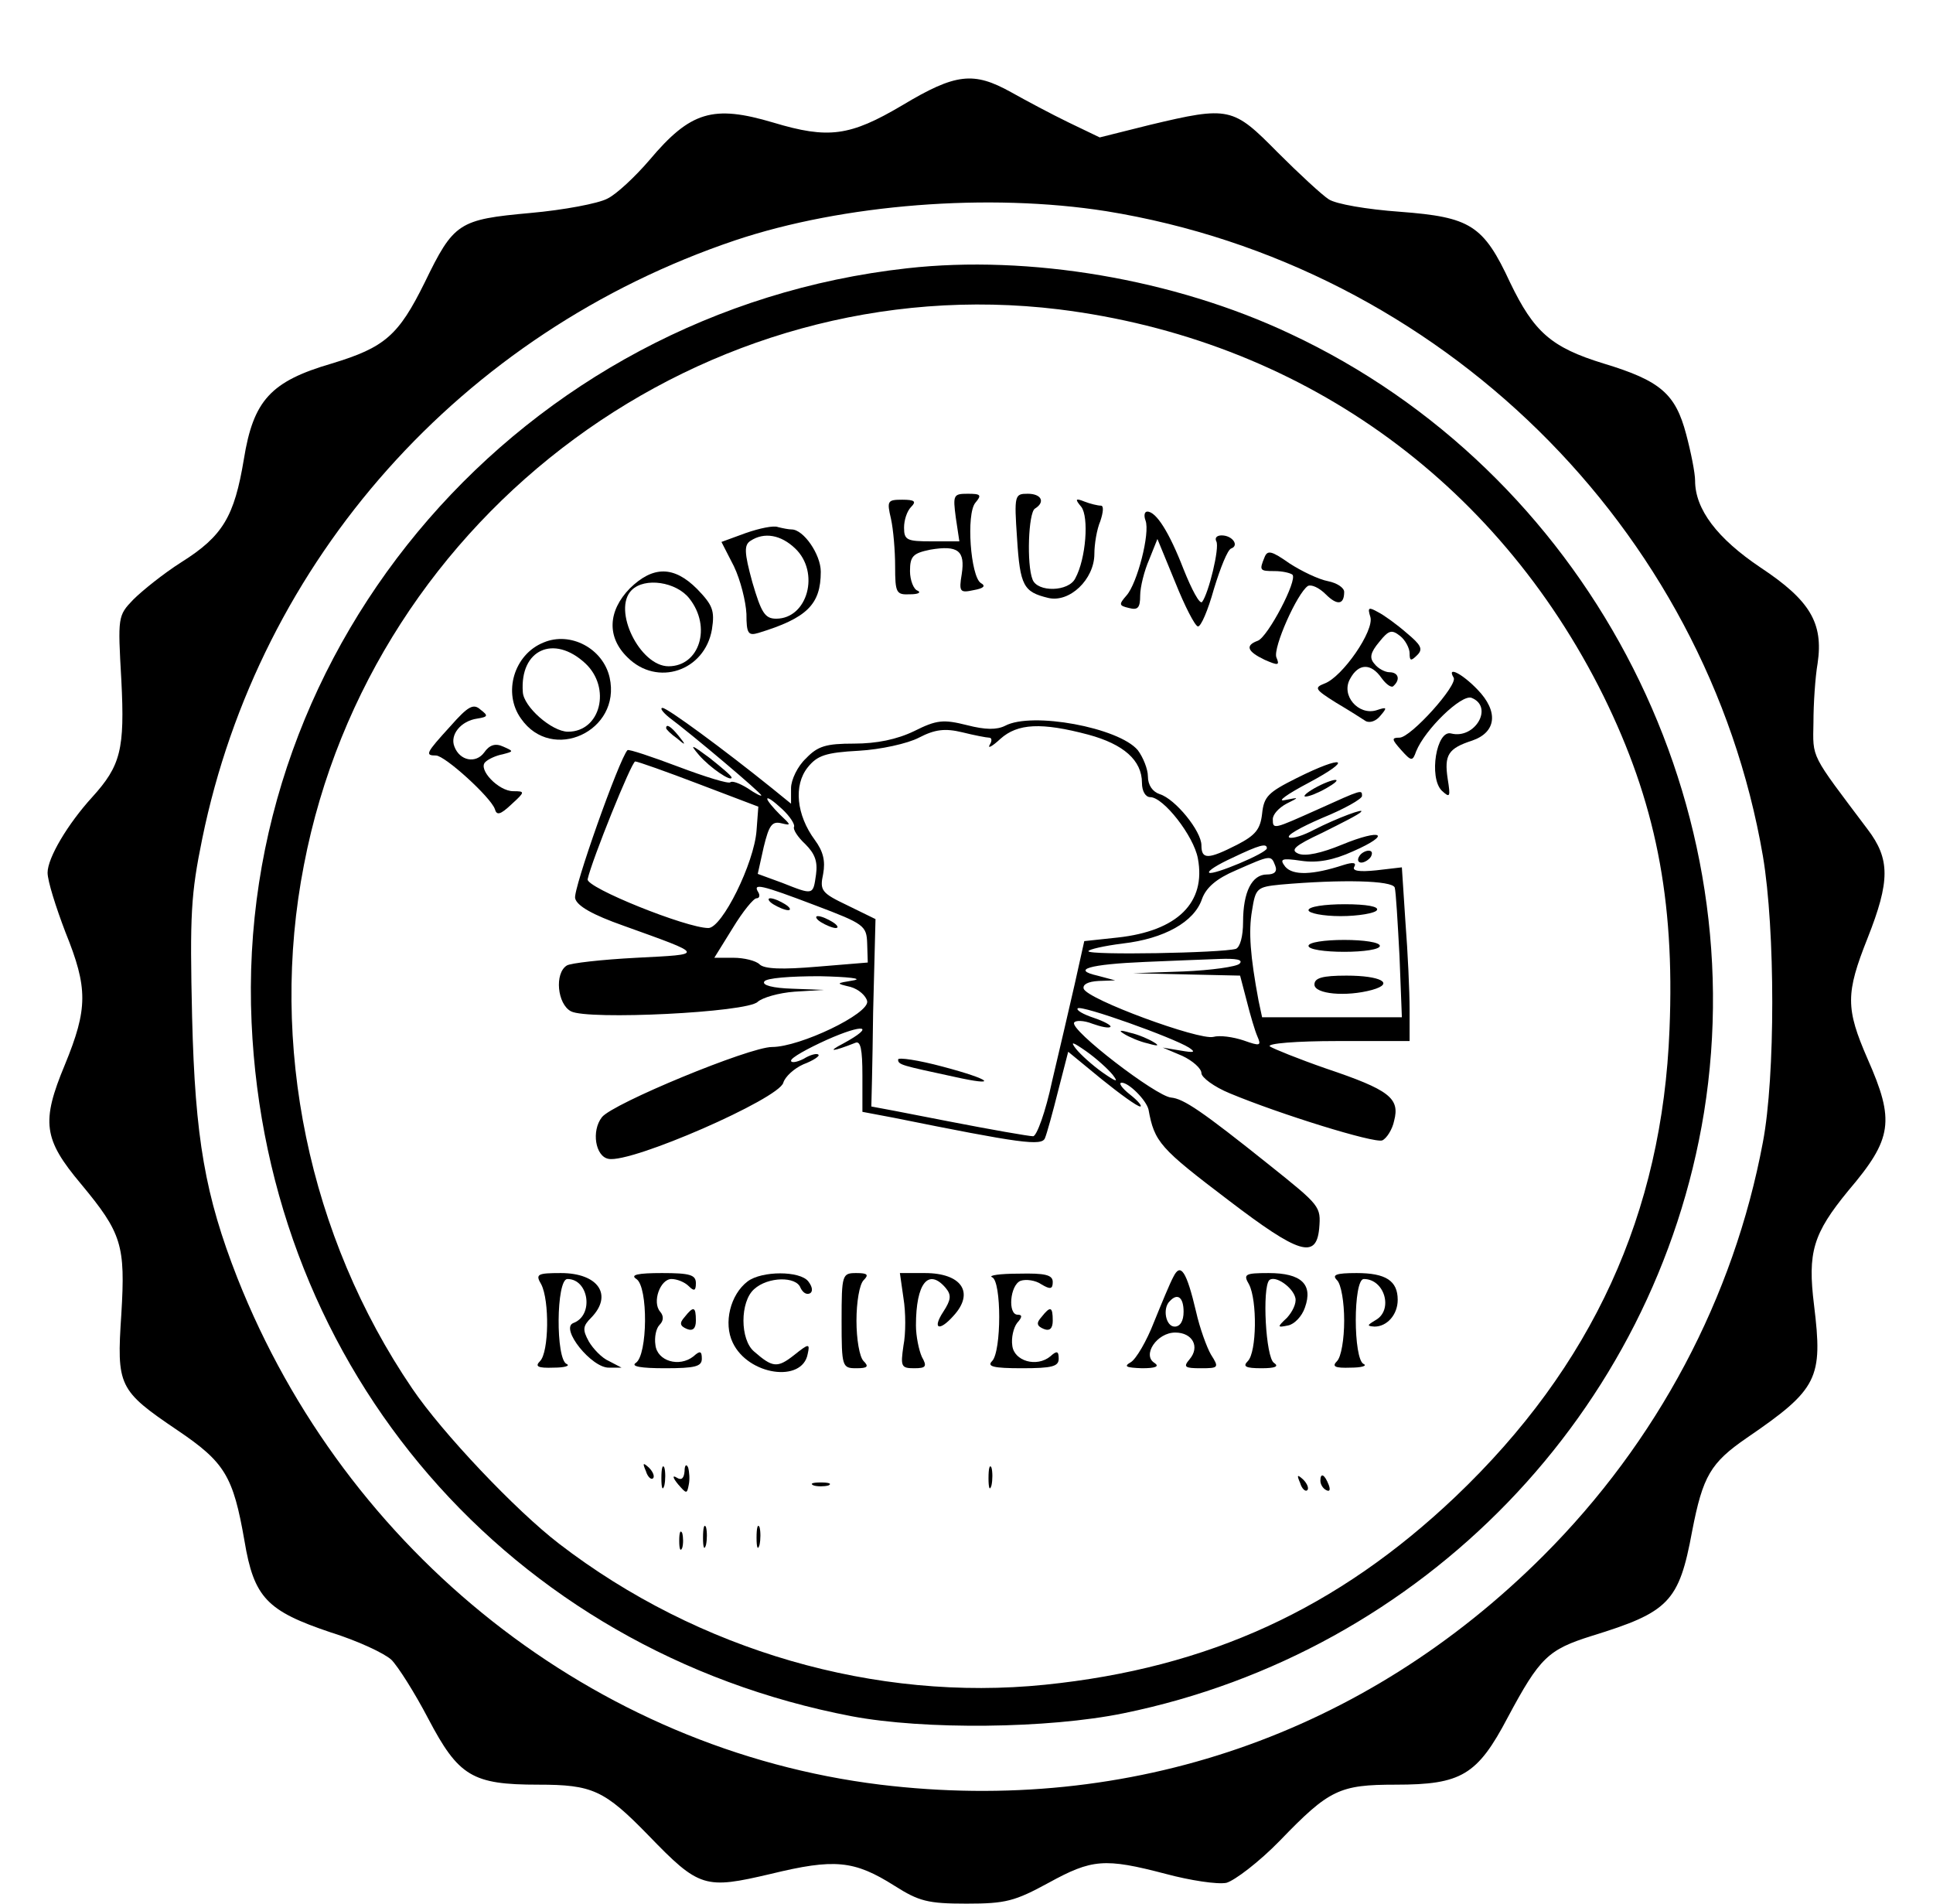 <?xml version="1.0" standalone="no"?>
<!DOCTYPE svg PUBLIC "-//W3C//DTD SVG 20010904//EN"
 "http://www.w3.org/TR/2001/REC-SVG-20010904/DTD/svg10.dtd">
<svg version="1.0" xmlns="http://www.w3.org/2000/svg"
 width="325pt" height="320pt" viewBox="0 0 325 320"
 preserveAspectRatio="xMidYMid meet">

<g transform="translate(0,320) scale(0.1,-0.1)"
fill="#000000" stroke="none">
<path d="M1517 3023 c-88 -52 -124 -57 -217 -29 -101 30 -139 19 -208 -63 -24
-28 -56 -58 -71 -65 -15 -8 -73 -19 -129 -24 -121 -11 -129 -16 -178 -117 -44
-89 -67 -109 -156 -136 -103 -30 -132 -62 -148 -161 -16 -96 -35 -129 -105
-173 -30 -19 -66 -48 -81 -63 -26 -27 -26 -29 -20 -135 6 -117 -1 -144 -49
-197 -41 -45 -75 -102 -75 -127 0 -14 14 -58 30 -100 38 -94 38 -128 -1 -223
-40 -96 -36 -125 27 -200 69 -83 75 -103 68 -219 -8 -121 -5 -128 94 -195 80
-54 94 -77 113 -186 16 -96 38 -118 145 -154 45 -14 90 -35 102 -46 11 -11 39
-55 62 -99 51 -97 74 -111 185 -111 91 0 111 -9 185 -85 86 -89 95 -91 206
-65 107 26 140 23 208 -20 41 -26 56 -30 121 -30 66 0 81 4 138 35 73 40 94
42 197 15 41 -11 87 -18 102 -15 14 4 55 35 90 71 83 86 100 94 195 94 110 0
137 16 188 113 54 101 68 114 141 137 130 40 147 57 169 176 18 93 31 115 92
157 120 82 128 100 113 223 -11 89 -2 120 58 193 74 87 78 117 32 221 -37 85
-37 110 0 203 38 96 38 133 0 183 -97 129 -92 118 -91 180 0 31 3 76 7 99 10
68 -13 106 -96 161 -73 49 -110 98 -110 146 0 13 -7 48 -15 78 -18 68 -43 90
-139 119 -88 27 -117 53 -157 136 -45 97 -67 110 -185 119 -56 4 -108 13 -120
21 -11 7 -50 43 -86 79 -75 76 -81 78 -215 46 l-84 -21 -52 25 c-29 14 -72 37
-97 51 -63 35 -93 32 -183 -22z m343 -178 c561 -91 1009 -531 1104 -1084 21
-124 21 -371 0 -481 -49 -262 -178 -504 -369 -695 -300 -300 -695 -436 -1115
-385 -480 59 -898 389 -1081 852 -54 138 -71 234 -76 438 -4 173 -2 207 17
300 96 469 436 851 896 1006 182 61 427 80 624 49z"/>
<path d="M1525 2749 c-647 -72 -1131 -630 -1102 -1268 26 -585 434 -1056 1009
-1166 122 -23 330 -21 457 5 504 103 894 506 976 1010 86 535 -202 1078 -696
1309 -195 92 -439 133 -644 110z m255 -69 c403 -50 735 -285 916 -650 87 -177
120 -340 111 -560 -12 -310 -130 -567 -360 -786 -198 -188 -415 -288 -690
-316 -284 -29 -583 57 -817 237 -73 56 -197 187 -247 261 -174 256 -241 578
-182 880 114 593 676 1006 1269 934z"/>
<path d="M1607 2330 l6 -40 -47 0 c-41 0 -46 2 -46 23 0 13 5 28 12 35 9 9 6
12 -15 12 -25 0 -26 -2 -19 -32 4 -18 7 -54 7 -80 0 -45 2 -48 25 -47 14 0 19
3 13 6 -7 2 -13 18 -13 33 0 25 5 30 34 36 47 8 59 -2 53 -41 -5 -30 -3 -32
20 -27 17 3 21 7 12 12 -17 11 -25 116 -9 135 11 13 9 15 -13 15 -24 0 -25 -2
-20 -40z"/>
<path d="M1710 2295 c5 -80 11 -90 52 -100 36 -9 78 31 78 74 0 16 4 41 10 55
5 15 6 26 1 26 -5 0 -18 3 -28 7 -15 6 -16 4 -5 -9 13 -17 8 -87 -10 -120 -11
-23 -64 -24 -72 -2 -10 25 -7 112 4 119 18 11 11 25 -12 25 -22 0 -23 -2 -18
-75z"/>
<path d="M1926 2325 c8 -21 -14 -106 -32 -126 -13 -15 -13 -17 4 -21 15 -4 19
0 19 21 0 14 7 42 15 60 l14 35 30 -73 c16 -40 33 -73 38 -74 5 -1 17 27 27
63 11 36 23 66 29 68 14 5 2 22 -16 22 -8 0 -12 -4 -9 -10 6 -10 -13 -88 -24
-102 -4 -4 -17 20 -31 55 -24 62 -46 97 -61 97 -5 0 -6 -7 -3 -15z"/>
<path d="M1254 2304 l-41 -15 21 -41 c11 -23 20 -59 21 -80 0 -33 3 -37 20
-32 82 25 105 48 105 103 0 29 -29 71 -49 71 -5 0 -15 2 -23 4 -7 3 -31 -2
-54 -10z m83 -26 c42 -40 21 -118 -32 -118 -19 0 -25 10 -40 61 -14 51 -14 63
-3 70 23 15 51 10 75 -13z"/>
<path d="M2126 2263 c-9 -22 -8 -23 17 -23 13 0 26 -3 30 -6 9 -9 -41 -104
-58 -111 -22 -8 -18 -18 11 -32 23 -10 26 -10 20 4 -6 16 35 108 53 120 6 3
19 -3 30 -14 19 -19 31 -18 31 4 0 7 -12 15 -27 18 -16 3 -45 17 -65 30 -30
21 -37 23 -42 10z"/>
<path d="M1059 2211 c-37 -38 -39 -82 -4 -116 50 -50 130 -23 142 47 5 32 1
41 -25 68 -39 39 -74 39 -113 1z m100 -17 c38 -48 17 -114 -35 -114 -48 0 -95
95 -62 128 22 22 75 14 97 -14z"/>
<path d="M2304 2163 c7 -23 -47 -101 -77 -112 -18 -7 -16 -10 19 -32 22 -13
44 -27 50 -31 7 -4 18 0 25 9 12 14 11 15 -7 9 -30 -9 -60 25 -44 53 14 26 35
27 53 1 8 -11 17 -17 20 -13 12 11 8 23 -7 23 -7 0 -19 6 -25 14 -9 10 -7 19
8 37 16 20 21 21 35 10 9 -7 16 -21 16 -29 0 -13 2 -14 13 -3 10 10 6 17 -18
37 -16 14 -38 30 -48 35 -16 9 -18 8 -13 -8z"/>
<path d="M914 2120 c-50 -20 -69 -85 -38 -128 52 -75 169 -21 149 69 -11 49
-66 78 -111 59z m70 -35 c44 -41 26 -115 -29 -115 -27 0 -75 42 -76 67 -5 71
52 97 105 48z"/>
<path d="M2444 2061 c8 -12 -72 -101 -91 -101 -14 0 -13 -3 3 -21 17 -19 19
-19 25 -2 15 37 76 96 93 90 38 -15 6 -70 -34 -60 -25 7 -38 -74 -16 -96 14
-13 15 -11 10 20 -6 40 1 51 41 64 41 14 45 49 9 86 -26 27 -52 40 -40 20z"/>
<path d="M757 1979 c-41 -45 -43 -49 -24 -49 15 0 92 -70 99 -90 3 -11 9 -10
28 8 23 21 23 22 3 22 -25 0 -60 37 -47 49 5 5 18 11 29 13 19 5 19 5 1 13
-13 6 -23 3 -32 -10 -14 -19 -41 -14 -50 10 -8 20 11 43 38 47 19 3 19 5 6 15
-12 11 -21 6 -51 -28z"/>
<path d="M1125 1994 c39 -29 155 -127 155 -131 0 -2 -10 3 -23 12 -13 8 -26
13 -29 10 -3 -3 -42 9 -87 26 -45 17 -84 30 -86 28 -14 -15 -92 -235 -88 -249
3 -13 30 -28 81 -46 139 -50 138 -48 22 -54 -58 -3 -111 -9 -117 -13 -21 -13
-16 -65 7 -77 28 -15 297 -2 314 16 8 7 35 15 62 17 l49 3 -53 2 c-33 1 -51 6
-47 12 3 6 44 9 93 9 48 -1 74 -4 57 -7 -30 -5 -30 -5 -5 -11 14 -4 26 -15 28
-24 4 -21 -113 -77 -160 -77 -38 0 -268 -95 -286 -118 -18 -23 -11 -66 11 -70
38 -8 287 101 294 128 3 10 18 24 34 31 16 6 28 14 25 16 -2 3 -14 0 -25 -7
-12 -6 -21 -7 -21 -3 0 5 27 20 60 35 63 28 83 24 28 -6 -29 -15 -18 -14 20 1
9 4 12 -11 12 -55 l0 -61 53 -10 c213 -43 249 -48 254 -34 3 7 13 43 22 79
l17 66 56 -46 c31 -25 60 -46 65 -46 4 0 -3 9 -17 20 -14 11 -20 20 -14 20 12
0 41 -29 45 -45 10 -55 19 -65 135 -153 118 -90 147 -99 152 -47 3 37 2 38
-83 106 -115 92 -145 112 -166 114 -25 2 -171 114 -163 126 2 4 16 4 31 -2 14
-5 28 -8 30 -5 2 2 -10 9 -28 15 -18 6 -30 13 -27 16 6 6 160 -49 187 -66 12
-8 9 -9 -14 -5 l-30 5 33 -14 c17 -8 32 -21 32 -29 0 -7 21 -23 48 -34 84 -35
242 -84 256 -79 7 3 17 18 20 33 10 38 -8 52 -115 88 -46 16 -88 33 -94 37 -5
5 45 9 113 9 l122 0 0 53 c0 30 -3 96 -7 147 l-6 92 -43 -5 c-29 -3 -41 -1
-37 6 4 7 -2 8 -18 3 -52 -17 -85 -18 -98 -3 -10 13 -7 15 27 10 27 -4 54 1
87 16 66 29 49 39 -19 11 -34 -14 -61 -20 -73 -15 -14 6 -7 13 40 35 32 16 62
31 65 35 9 8 -40 -10 -79 -30 -17 -9 -35 -15 -41 -13 -7 3 18 17 55 33 37 15
67 32 67 37 0 11 0 11 -73 -22 -76 -34 -77 -35 -77 -17 0 8 10 19 23 26 22 11
22 11 -3 6 -14 -3 4 10 40 29 77 41 60 48 -20 8 -48 -24 -55 -31 -58 -60 -3
-26 -11 -36 -42 -52 -49 -25 -60 -25 -60 -1 0 24 -44 78 -70 86 -12 4 -20 15
-20 30 0 12 -8 32 -17 44 -32 38 -178 65 -223 41 -14 -7 -33 -7 -64 1 -40 10
-51 9 -89 -10 -29 -14 -63 -21 -101 -21 -47 0 -61 -4 -81 -25 -14 -13 -25 -36
-25 -50 l0 -26 -32 26 c-82 66 -176 135 -184 135 -5 0 0 -7 11 -16z m538 -34
c5 0 5 -6 1 -12 -4 -7 4 -3 18 10 29 26 69 28 148 7 59 -16 90 -43 90 -81 0
-14 6 -24 14 -24 22 0 73 -65 80 -103 14 -74 -34 -122 -135 -133 l-56 -6 -16
-72 c-9 -39 -26 -113 -38 -163 -11 -52 -26 -93 -32 -93 -7 0 -70 11 -142 25
-71 14 -129 25 -130 25 0 0 2 71 3 158 l4 157 -47 23 c-44 21 -47 25 -41 53 4
22 0 38 -14 57 -31 42 -36 92 -12 122 16 20 30 25 86 28 36 2 82 12 101 22 27
14 44 16 73 9 20 -5 41 -9 45 -9z m-488 -78 l100 -38 -3 -40 c-4 -55 -58 -164
-81 -164 -37 0 -206 68 -203 82 7 32 74 198 80 198 4 0 52 -17 107 -38z m160
-72 c-2 -4 6 -17 19 -29 16 -16 21 -29 18 -51 -5 -35 -4 -35 -57 -14 l-41 15
10 45 c9 37 14 44 30 40 17 -4 16 -3 -3 15 -11 11 -21 23 -21 26 0 4 11 -4 25
-17 13 -12 22 -26 20 -30z m795 -36 c0 -8 -91 -46 -97 -41 -3 3 15 14 39 25
46 22 58 25 58 16z m14 -29 c4 -10 -1 -15 -14 -15 -25 0 -40 -29 -40 -80 0
-24 -5 -42 -12 -45 -24 -7 -248 -11 -248 -4 0 3 26 9 58 13 69 8 120 36 133
75 7 19 24 34 57 48 59 26 59 26 66 8z m201 -37 c2 -7 5 -59 8 -115 l4 -103
-118 0 -117 0 -6 28 c-14 75 -17 116 -11 151 6 38 8 40 48 44 103 9 188 7 192
-5z m-974 -30 c82 -31 86 -34 87 -64 l1 -32 -85 -7 c-59 -5 -89 -4 -97 4 -6 6
-26 11 -44 11 l-32 0 31 50 c17 28 35 50 40 50 5 0 6 5 3 10 -10 16 4 13 96
-22z m713 -98 c-5 -5 -47 -11 -94 -13 l-85 -3 90 -2 90 -2 11 -42 c6 -24 14
-51 18 -60 7 -16 5 -17 -23 -7 -18 6 -40 9 -51 6 -24 -6 -212 63 -218 81 -2 7
7 12 25 13 l28 1 -30 8 c-44 10 -14 19 80 23 44 2 100 4 125 5 28 1 41 -1 34
-8z m-213 -187 c10 -13 6 -12 -17 4 -17 12 -37 30 -45 40 -10 13 -6 12 17 -4
17 -12 37 -30 45 -40z"/>
<path d="M1510 1419 c0 -9 6 -10 94 -29 76 -17 64 -5 -19 17 -41 11 -75 16
-75 12z"/>
<path d="M2200 1670 c0 -5 24 -10 54 -10 30 0 58 5 61 10 4 6 -17 10 -54 10
-34 0 -61 -4 -61 -10z"/>
<path d="M2200 1610 c0 -6 27 -10 60 -10 33 0 60 4 60 10 0 6 -27 10 -60 10
-33 0 -60 -4 -60 -10z"/>
<path d="M2210 1545 c0 -16 53 -21 97 -9 39 11 14 24 -43 24 -41 0 -54 -4 -54
-15z"/>
<path d="M1300 1680 c8 -5 20 -10 25 -10 6 0 3 5 -5 10 -8 5 -19 10 -25 10 -5
0 -3 -5 5 -10z"/>
<path d="M1380 1650 c8 -5 20 -10 25 -10 6 0 3 5 -5 10 -8 5 -19 10 -25 10 -5
0 -3 -5 5 -10z"/>
<path d="M1120 1976 c0 -2 8 -10 18 -17 15 -13 16 -12 3 4 -13 16 -21 21 -21
13z"/>
<path d="M1175 1931 c19 -22 55 -46 55 -38 0 3 -17 17 -37 33 -31 23 -34 24
-18 5z"/>
<path d="M2210 1875 c-14 -8 -20 -14 -15 -14 6 0 21 6 35 14 14 8 21 14 15 14
-5 0 -21 -6 -35 -14z"/>
<path d="M2285 1760 c-3 -5 -2 -10 4 -10 5 0 13 5 16 10 3 6 2 10 -4 10 -5 0
-13 -4 -16 -10z"/>
<path d="M1890 1462 c8 -5 26 -13 40 -16 17 -5 20 -4 10 2 -8 5 -26 13 -40 16
-17 5 -20 4 -10 -2z"/>
<path d="M1973 1054 c-6 -11 -20 -45 -33 -77 -12 -31 -30 -62 -39 -67 -12 -7
-8 -9 19 -10 23 0 30 3 21 9 -21 13 4 51 35 51 29 0 42 -24 24 -45 -11 -13 -8
-15 19 -15 30 0 31 1 17 23 -7 12 -19 45 -25 72 -16 68 -26 83 -38 59z m17
-59 c0 -16 -6 -25 -15 -25 -15 0 -21 31 -8 43 13 14 23 6 23 -18z"/>
<path d="M910 1041 c14 -27 13 -114 -2 -129 -9 -9 -4 -12 23 -11 18 0 28 3 22
6 -19 7 -18 143 1 143 36 0 45 -61 10 -74 -23 -9 31 -76 60 -75 l21 0 -21 11
c-12 5 -27 21 -34 33 -11 20 -10 26 4 40 37 38 12 75 -51 75 -40 0 -43 -2 -33
-19z"/>
<path d="M1070 1050 c20 -13 19 -128 -1 -141 -9 -6 9 -9 49 -9 51 0 62 3 62
16 0 13 -3 14 -14 4 -24 -19 -61 -8 -64 19 -2 13 1 28 7 34 7 7 7 15 1 22 -14
16 0 55 19 55 9 0 22 -5 29 -12 9 -9 12 -8 12 5 0 14 -10 17 -57 17 -41 0 -54
-3 -43 -10z"/>
<path d="M1257 1046 c-29 -22 -41 -70 -25 -103 26 -55 117 -68 126 -19 4 18 2
18 -23 -2 -28 -22 -36 -21 -67 6 -24 20 -24 84 0 105 23 21 71 22 78 2 4 -8
10 -12 16 -9 5 3 4 11 -3 20 -14 18 -78 18 -102 0z"/>
<path d="M1415 980 c0 -78 1 -80 25 -80 19 0 21 3 12 12 -7 7 -12 37 -12 68 0
31 5 61 12 68 9 9 7 12 -12 12 -24 0 -25 -2 -25 -80z"/>
<path d="M1519 1018 c4 -24 4 -60 0 -80 -5 -35 -4 -38 18 -38 20 0 22 3 13 19
-5 11 -10 35 -10 53 0 71 21 97 50 63 10 -12 9 -20 -4 -40 -19 -29 -7 -34 17
-7 36 39 14 72 -48 72 l-42 0 6 -42z"/>
<path d="M1668 1053 c16 -6 16 -125 0 -141 -9 -9 2 -12 50 -12 51 0 62 3 62
16 0 13 -3 14 -14 4 -23 -19 -61 -8 -64 18 -2 13 2 30 8 38 9 10 9 14 1 14
-17 0 -13 50 5 57 9 3 25 1 35 -6 15 -9 19 -8 19 4 0 12 -13 15 -57 14 -32 0
-52 -3 -45 -6z"/>
<path d="M2100 1041 c14 -27 13 -114 -2 -129 -9 -9 -4 -12 23 -12 23 0 30 3
21 9 -14 9 -20 126 -8 139 10 9 40 -12 44 -30 2 -9 -5 -23 -14 -33 -17 -16
-17 -17 2 -13 10 2 23 15 28 30 14 39 -6 58 -61 58 -40 0 -43 -2 -33 -19z"/>
<path d="M2248 1048 c7 -7 12 -37 12 -68 0 -31 -5 -61 -12 -68 -9 -9 -4 -12
23 -11 18 0 28 3 22 6 -18 7 -18 143 0 143 35 0 50 -52 20 -69 -15 -9 -15 -10
-2 -11 21 0 39 20 39 45 0 32 -20 45 -69 45 -35 0 -42 -3 -33 -12z"/>
<path d="M1151 986 c-9 -10 -8 -15 4 -20 10 -4 15 1 15 14 0 24 -4 25 -19 6z"/>
<path d="M1751 986 c-9 -10 -8 -15 4 -20 10 -4 15 1 15 14 0 24 -4 25 -19 6z"/>
<path d="M1086 727 c3 -10 9 -15 12 -12 3 3 0 11 -7 18 -10 9 -11 8 -5 -6z"/>
<path d="M1112 715 c0 -16 2 -22 5 -12 2 9 2 23 0 30 -3 6 -5 -1 -5 -18z"/>
<path d="M1151 727 c-1 -12 -5 -16 -13 -11 -8 5 -7 0 2 -11 14 -16 15 -17 18
-1 2 9 1 22 -1 29 -3 7 -6 4 -6 -6z"/>
<path d="M1662 715 c0 -16 2 -22 5 -12 2 9 2 23 0 30 -3 6 -5 -1 -5 -18z"/>
<path d="M2186 707 c3 -10 9 -15 12 -12 3 3 0 11 -7 18 -10 9 -11 8 -5 -6z"/>
<path d="M2220 711 c0 -6 4 -13 10 -16 6 -3 7 1 4 9 -7 18 -14 21 -14 7z"/>
<path d="M1368 703 c6 -2 18 -2 25 0 6 3 1 5 -13 5 -14 0 -19 -2 -12 -5z"/>
<path d="M1182 615 c0 -16 2 -22 5 -12 2 9 2 23 0 30 -3 6 -5 -1 -5 -18z"/>
<path d="M1272 615 c0 -16 2 -22 5 -12 2 9 2 23 0 30 -3 6 -5 -1 -5 -18z"/>
<path d="M1142 610 c0 -14 2 -19 5 -12 2 6 2 18 0 25 -3 6 -5 1 -5 -13z"/>
</g>
</svg>
